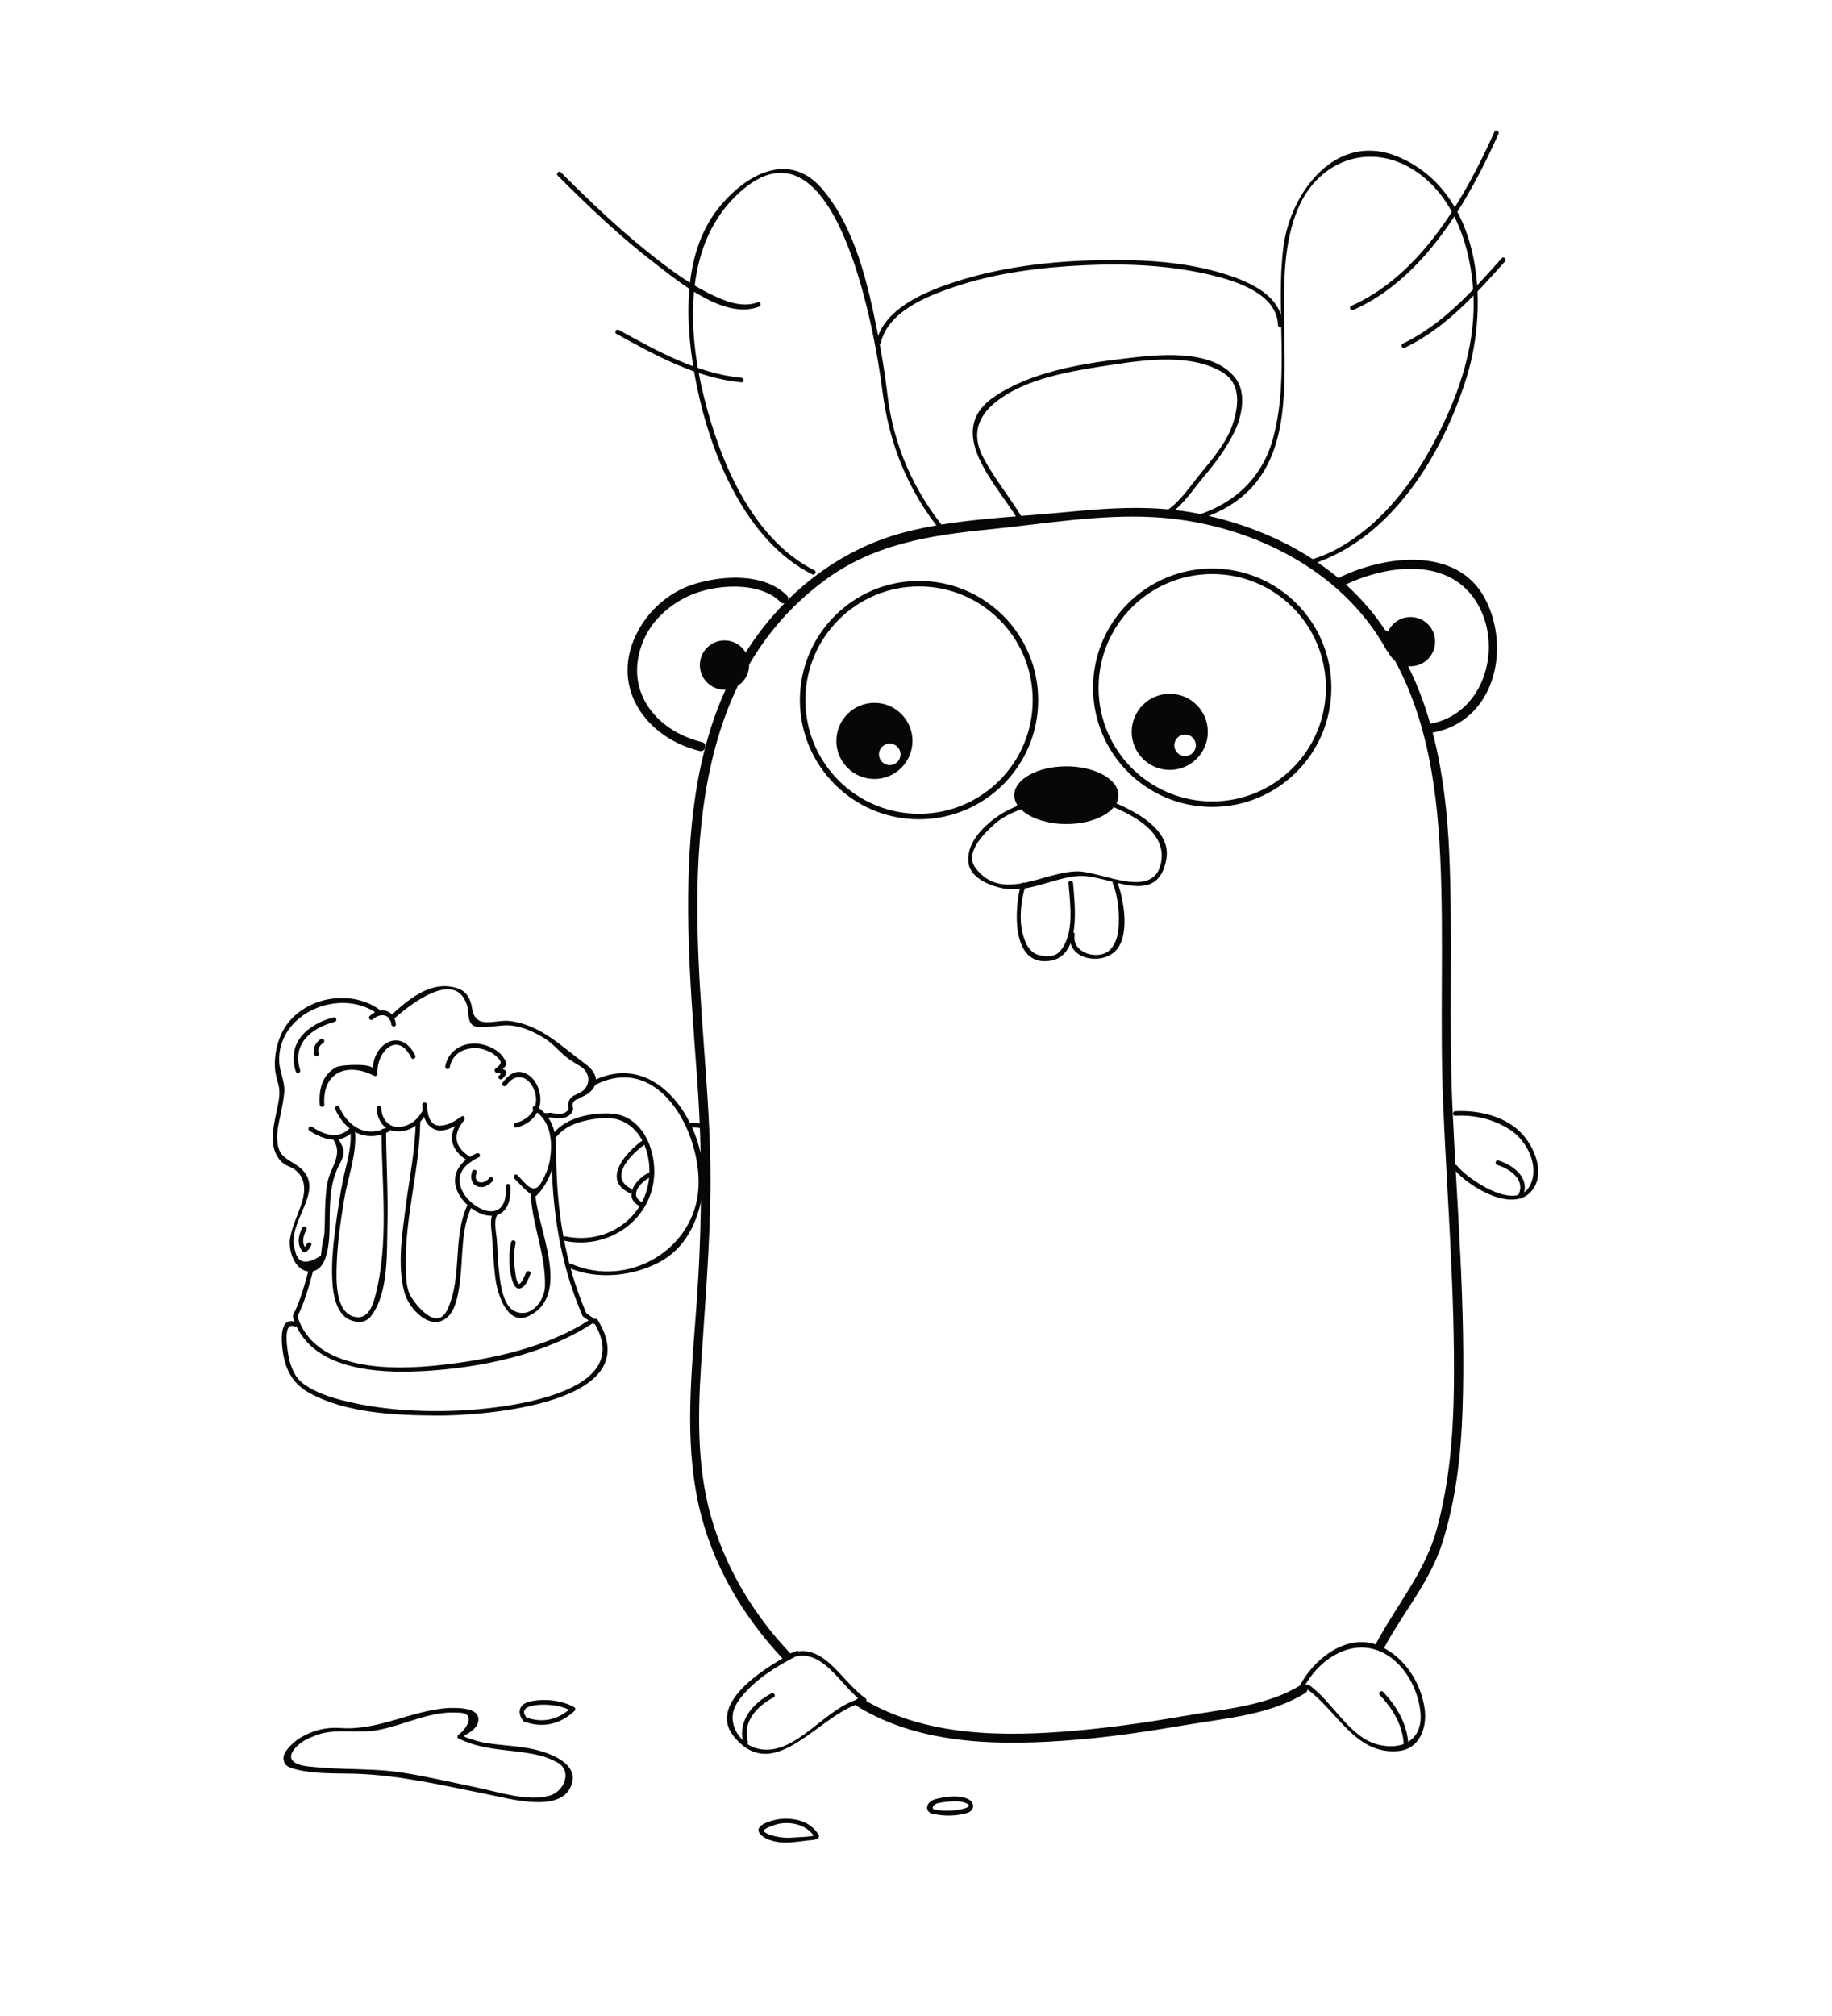 <?xml version="1.0" encoding="utf-8"?>
<!-- Generator: Adobe Illustrator 16.0.0, SVG Export Plug-In . SVG Version: 6.00 Build 0)  -->
<!DOCTYPE svg PUBLIC "-//W3C//DTD SVG 1.1//EN" "http://www.w3.org/Graphics/SVG/1.1/DTD/svg11.dtd">
<svg version="1.1" id="Layer_1" xmlns="http://www.w3.org/2000/svg" xmlns:xlink="http://www.w3.org/1999/xlink" x="0px" y="0px"
	 width="500px" height="550px" viewBox="0 0 500 550" enable-background="new 0 0 500 550" xml:space="preserve">
<g>
	<g>
		<path fill="#070707" d="M380.542,176.064c-10.848-19.739-31.381-31.375-52.943-35.821c-12.13-2.501-24.112-1.761-36.343-0.555
			c-14.654,1.445-30.123,1.805-44.406,5.531c-22.595,5.895-40.271,23.213-49.427,44.282c-8.579,19.738-9.901,41.975-9.547,63.215
			c0.235,14.157,1.443,28.279,2.447,42.396c1.421,19.988,1.246,39.928-0.156,59.916c-1.313,18.719-3.59,37.445,0.603,55.965
			c3.556,15.711,11.891,29.848,22.853,41.518c1.105,1.178,2.87-0.594,1.768-1.768c-9.355-9.961-16.411-21.453-20.592-34.484
			c-4.538-14.141-4.412-28.92-3.471-43.576c1.053-16.408,2.463-32.723,2.577-49.18c0.089-12.916-0.885-25.77-1.825-38.639
			c-3.178-43.547-6.461-97.153,32.785-126.392c13.587-10.123,28.954-12.431,45.322-14.069c14.796-1.48,29.825-4.136,44.729-3.314
			c25.053,1.382,51.067,13.672,63.47,36.237C379.16,178.739,381.319,177.478,380.542,176.064L380.542,176.064z"/>
	</g>
	<g>
		<path fill="#070707" d="M234.036,465.537c17.55,10.783,39.752,10.738,59.611,9.109c10.017-0.822,19.972-2.342,29.875-4.023
			c10.946-1.857,23.144-2.756,32.744-8.754c1.363-0.852,0.109-3.016-1.262-2.158c-9.05,5.652-20.554,6.496-30.871,8.283
			c-10.11,1.752-20.262,3.248-30.486,4.152c-19.368,1.711-41.245,1.742-58.35-8.768C233.92,462.531,232.666,464.695,234.036,465.537
			L234.036,465.537z"/>
	</g>
	<g>
		<path fill="#070707" d="M257.886,145.565c1.612,0,1.612-2.5,0-2.5S256.273,145.565,257.886,145.565L257.886,145.565z"/>
	</g>
	<g>
		<path fill="#070707" d="M191.622,202.467c-13.037-3.165-21.622-14.53-15.988-27.768c2.29-5.381,6.751-9.418,11.933-11.938
			c7-3.404,19.633-4.369,25.442,1.474c1.138,1.145,2.905-0.624,1.768-1.768c-6.165-6.201-17.514-5.533-25.29-3.129
			c-7.061,2.183-12.886,7.458-16.012,14.099c-6.84,14.532,3.164,27.964,17.482,31.441
			C192.523,205.258,193.188,202.847,191.622,202.467L191.622,202.467z"/>
	</g>
	<g>
		<path fill="#070707" d="M366.14,160.057c11.296-5.778,28.535-8.468,36.53,3.728c7.899,12.048,2.718,31.021-12.444,33.701
			c-1.586,0.28-0.912,2.689,0.664,2.411c16.905-2.987,21.522-22.632,14.573-36.278c-7.62-14.965-28.127-12.093-40.585-5.72
			C363.442,158.633,364.707,160.79,366.14,160.057L366.14,160.057z"/>
	</g>
	<g>
		<path fill="#070707" d="M278.211,220.675c0.305-0.041,0.608-0.082,0.913-0.123c-0.056-0.409-0.111-0.818-0.166-1.228
			c-3.745,1.493-6.501,2.882-9.604,5.706c-2.955,2.689-5.583,6.299-5.019,10.455c0.594,4.364,6.674,6.52,10.274,7.013
			c6.67,0.912,13.227-3.116,19.818-3.509c8.156-0.487,21.43,8.919,23.885-4.529c1.651-9.049-10.969-14.399-17.497-16.822
			c-0.757-0.281-1.081,0.927-0.332,1.205c6.848,2.542,18.072,7.35,16.419,16.404c-1.889,10.347-16.047,2.668-22.475,2.491
			c-9.222-0.253-20.873,8.862-28.232-1.006c-2.982-4,2.256-9.192,4.928-11.623c2.632-2.395,5.023-3.326,8.167-4.58
			c0.649-0.259,0.565-1.178-0.166-1.228c-0.426-0.029-0.817,0.092-1.245,0.167C277.086,219.61,277.423,220.815,278.211,220.675
			L278.211,220.675z"/>
	</g>
	<g>
		<path fill="#070707" d="M303.714,241.012c1.388,3.506,1.748,7.385,1.623,11.126c-0.08,2.375-0.558,4.983-2.198,6.797
			c-2.991,3.307-10.709,1.231-9.826-3.871c0.137-0.788-1.068-1.125-1.205-0.332c-1.155,6.675,7.628,8.662,11.915,5.086
			c4.603-3.838,2.763-14.421,0.896-19.138C304.626,239.939,303.417,240.262,303.714,241.012L303.714,241.012z"/>
	</g>
	<g>
		<path fill="#070707" d="M214.821,452.775c9.358-4.666,14.296,7.137,20.753,11.607c0.05-0.381,0.1-0.762,0.149-1.143
			c-10.238,1.625-18.425,16.57-29.201,13.754c-3.925-1.025-7.095-5.383-6.517-9.365c0.406-2.793,2.648-5.193,4.544-7.1
			c3.755-3.773,8.608-6.58,13.327-8.975c0.719-0.365,0.086-1.443-0.631-1.08c-6.602,3.352-24.949,13.824-16.792,23.482
			c11.472,13.584,23.938-7.66,35.601-9.512c0.586-0.092,0.542-0.869,0.149-1.143c-7.072-4.896-11.793-16.703-22.015-11.607
			C213.468,452.057,214.102,453.135,214.821,452.775L214.821,452.775z"/>
	</g>
	<g>
		<path fill="#070707" d="M204.112,475.189c-1.561-5.482,2.52-9.744,7.043-12.123c0.714-0.375,0.082-1.453-0.631-1.08
			c-5.044,2.654-9.33,7.521-7.618,13.535C203.127,476.297,204.333,475.967,204.112,475.189L204.112,475.189z"/>
	</g>
	<g>
		<path fill="#070707" d="M355.019,462.178c3.739-9.027,14.11-16.352,23.418-10.746c5.26,3.168,8.592,9.602,9.226,15.568
			c0.771,7.266-4.39,10.518-11.083,9.07c-8.322-1.799-12.747-11.842-19.403-16.432c-0.666-0.459-1.29,0.625-0.631,1.08
			c8.428,5.811,13.293,18.217,25.243,16.977c5.791-0.6,7.775-6.576,7.021-11.625c-1.059-7.082-5.377-13.848-11.978-16.906
			c-9.482-4.393-19.551,4.311-23.018,12.682C353.505,462.59,354.715,462.91,355.019,462.178L355.019,462.178z"/>
	</g>
	<g>
		<path fill="#070707" d="M376.579,462.453c3.548,3.682,6.36,8.387,6.538,13.609c0.027,0.805,1.277,0.807,1.25,0
			c-0.189-5.559-3.119-10.566-6.903-14.494C376.903,460.988,376.021,461.873,376.579,462.453L376.579,462.453z"/>
	</g>
	<g>
		<path fill="#070707" d="M397.18,304.4c5.372-0.299,10.607,0.953,15.115,3.93c4.512,2.977,8.05,10.027,5.214,15.225
			c-3.873,7.098-16.866-1.826-19.887-5.559c-0.508-0.627-1.387,0.264-0.885,0.885c3.992,4.932,17.547,13.193,22.138,4.779
			c2.505-4.59-0.31-10.91-3.475-14.34c-4.443-4.812-11.922-6.52-18.221-6.17C396.378,303.193,396.374,304.445,397.18,304.4
			L397.18,304.4z"/>
	</g>
	<g>
		<path fill="#070707" d="M408.624,317.814c3.512,1.088,7.874,4.08,5.736,8.25c-0.366,0.715,0.712,1.348,1.08,0.631
			c2.537-4.951-2.104-8.73-6.484-10.086C408.184,316.371,407.856,317.578,408.624,317.814L408.624,317.814z"/>
	</g>
	<circle fill="none" stroke="#070707" stroke-width="1.5" stroke-miterlimit="10" cx="330.847" cy="187.628" r="31.771"/>
	<path fill="none" stroke="#070707" stroke-width="1.5" stroke-miterlimit="10" d="M282.6,190.999
		c0-17.543-14.222-31.766-31.768-31.766c-17.546,0-31.771,14.223-31.771,31.766c0,17.549,14.225,31.772,31.771,31.772
		C268.378,222.771,282.6,208.548,282.6,190.999z"/>
	<path fill="#070707" d="M391.684,175.052c0-3.71-3.009-6.719-6.719-6.719c-3.714,0-6.722,3.009-6.722,6.719
		c0,3.714,3.008,6.721,6.722,6.721C388.675,181.773,391.684,178.766,391.684,175.052z"/>
	<circle fill="#070707" cx="197.728" cy="181.441" r="6.722"/>
	<path fill="#070707" d="M305.257,216.95c0-4.351-6.366-7.873-14.215-7.873c-7.854,0-14.22,3.522-14.22,7.873
		c0,4.346,6.365,7.87,14.22,7.87C298.891,224.819,305.257,221.295,305.257,216.95z"/>
	<path fill="#070707" d="M319.255,189.277c-5.737,0-10.385,4.647-10.385,10.386c0,5.734,4.647,10.387,10.385,10.387
		c5.736,0,10.387-4.653,10.387-10.387C329.642,193.924,324.991,189.277,319.255,189.277z M323.437,206.268
		c-1.623,0-2.939-1.316-2.939-2.939c0-1.624,1.316-2.94,2.939-2.94c1.624,0,2.94,1.317,2.94,2.94
		C326.377,204.952,325.061,206.268,323.437,206.268z"/>
	<path fill="#070707" d="M238.651,191.751c-5.736,0-10.383,4.647-10.383,10.384c0,5.736,4.647,10.389,10.383,10.389
		c5.737,0,10.386-4.653,10.386-10.389C249.037,196.398,244.388,191.751,238.651,191.751z M242.831,208.744
		c-1.621,0-2.937-1.317-2.937-2.94c0-1.624,1.316-2.94,2.937-2.94c1.626,0,2.942,1.317,2.942,2.94
		C245.773,207.426,244.457,208.744,242.831,208.744z"/>
	<g>
		<path fill="#070707" d="M291.62,240.905c0.429,5.672,1.766,14.014-2.357,18.637c-1.429,1.602-3.648,1.497-5.548,1.068
			c-2.823-0.639-4.007-3.508-4.621-6.007c-1.015-4.127-0.416-8.957,0.775-12.98c0.229-0.775-0.977-1.103-1.205-0.332
			c-1.862,6.285-2.848,22.605,8.04,20.816c8.524-1.399,6.618-15.225,6.166-21.202C292.81,240.107,291.56,240.101,291.62,240.905
			L291.62,240.905z"/>
	</g>
	<g>
		<path fill="#070707" d="M175.626,310.949c-4.424,3.02-11.525,10.648-4.014,14.425c0.718,0.36,1.351-0.718,0.631-1.08
			c-6.454-3.244,0.387-9.79,4.014-12.265C176.919,311.577,176.294,310.494,175.626,310.949L175.626,310.949z"/>
	</g>
	<g>
		<path fill="#070707" d="M192.212,306.687c-1.279-0.27-2.568-0.376-3.874-0.326c-0.804,0.03-0.807,1.28,0,1.25
			c1.196-0.045,2.37,0.034,3.542,0.281C192.666,308.058,193,306.853,192.212,306.687L192.212,306.687z"/>
	</g>
	<g>
		<path fill="#070707" d="M177.114,319.923c-3.662,1.679-7.439,6.959-2.207,9.278c0.73,0.323,1.367-0.754,0.631-1.08
			c-4.293-1.902-0.551-5.854,2.207-7.118C178.477,320.667,177.841,319.59,177.114,319.923L177.114,319.923z"/>
	</g>
	<g>
		<path fill="#070707" d="M376.738,173.722c12.126,17.765,15.398,39.279,16.355,60.335c1.021,22.467-0.166,44.972,0.794,67.457
			c1.103,25.816,3.239,51.592,2.904,77.451c-0.165,12.779-1.242,25.357-4.526,37.742c-3.16,11.918-10.771,20.697-16.512,31.311
			c-0.768,1.418,1.392,2.68,2.158,1.262c5.2-9.611,12.412-17.857,15.753-28.426c3.694-11.688,5.079-23.895,5.493-36.098
			c0.941-27.768-1.531-55.525-2.771-83.242c-1.028-23.006,0.18-46.027-0.865-69.021c-0.95-20.917-4.608-42.428-16.626-60.033
			C377.994,171.138,375.826,172.387,376.738,173.722L376.738,173.722z"/>
	</g>
	<g>
		<path fill="#070707" d="M222.298,155.612c-16.985-8.531-25.747-29.704-30.11-47.073c-4.476-17.815-5.718-40.664,8.235-54.683
			c27.103-27.23,38.311,36.145,40.382,52.582c1.849,14.676,6.947,27.421,16.338,38.913c0.511,0.625,1.39-0.265,0.885-0.884
			c-8.798-10.765-14.241-23.179-15.851-37.02c-0.657-5.652-1.597-11.273-2.705-16.853c-2.626-13.23-6.095-28.513-15.073-39.041
			c-9.113-10.687-21.1-3.854-28.367,5.296c-10.396,13.092-8.984,33.146-5.861,48.458c3.825,18.748,13.333,42.261,31.496,51.383
			C222.386,157.052,223.019,155.974,222.298,155.612L222.298,155.612z"/>
	</g>
	<g>
		<path fill="#070707" d="M327.087,141.764c38.459-12.224,14.898-58.969,27.69-85.987c5.525-11.671,18.099-16.502,29.506-10.326
			c12.455,6.744,17.336,22.096,17.87,35.336c0.588,14.579-4.627,28.643-11.513,41.235c-6.235,11.403-14.74,21.944-26.392,28.084
			c-2.096,1.104-4.323,1.91-6.573,2.63c-0.765,0.245-0.438,1.452,0.332,1.205c21.919-7.015,35.829-30.173,42.29-51.055
			c6.332-20.463,3.888-50.511-18.633-60.083c-16.935-7.199-29.53,9.661-31.4,24.661c-2.146,17.224,1.761,35.016-2.772,51.972
			c-2.845,10.642-10.341,17.816-20.737,21.121C325.989,140.802,326.316,142.009,327.087,141.764L327.087,141.764z"/>
	</g>
	<g>
		<path fill="#070707" d="M240.387,93.54c2.028-8.492,12.301-12.6,19.657-15.122c11.565-3.964,24.002-5.511,36.164-6.064
			c11.543-0.524,23.375,0.021,34.634,2.761c6.683,1.626,17.725,5.107,17.941,13.576c0.021,0.805,1.271,0.807,1.25,0
			c-0.202-7.891-8.744-11.666-15.179-13.748c-11.964-3.871-25.195-4.296-37.651-3.879c-13.157,0.44-26.611,2.277-39.057,6.694
			c-7.362,2.613-16.96,7.054-18.965,15.449C238.994,93.991,240.2,94.324,240.387,93.54L240.387,93.54z"/>
	</g>
	<g>
		<path fill="#070707" d="M278.74,140.846c-3.321-5.42-7.402-10.377-10.372-16.009c-4.331-8.216,0.27-13.903,7.623-17.947
			c8.085-4.447,18.604-6,27.586-7.371c9.264-1.414,21.661-3.065,30.104,2.077c5.099,3.104,4.39,9.119,2.783,14.042
			c-1.623,4.972-5.438,9.448-8.696,13.402c-2.654,3.22-5.493,7.544-8.909,9.939c-0.436,0.305-0.398,0.98,0.149,1.142
			c0.049,0.015,0.098,0.029,0.146,0.043c0.196,0.058,0.474,0.005,0.608-0.161c0.062-0.077,0.125-0.154,0.188-0.231
			c0.504-0.619-0.375-1.509-0.885-0.884c0.092,0.009,0.183,0.018,0.273,0.027c0.05,0.381,0.1,0.761,0.149,1.142
			c3.644-2.554,6.308-6.771,9.162-10.135c3.221-3.794,6.193-7.826,8.352-12.322c1.978-4.117,3.256-10.507,0.147-14.484
			c-6.476-8.287-21.72-6.316-30.688-5.244c-11.65,1.394-25.162,3.638-35.067,10.344c-13.925,9.427,0.392,23.674,6.264,33.259
			C278.081,142.163,279.162,141.536,278.74,140.846L278.74,140.846z"/>
	</g>
	<g>
		<path fill="#070707" d="M369.4,84.544c19.217-8.508,31.339-29.674,39.575-48.007c0.327-0.729-0.75-1.365-1.08-0.631
			c-8.171,18.19-20.085,39.128-39.126,47.559C368.034,83.791,368.67,84.867,369.4,84.544L369.4,84.544z"/>
	</g>
	<g>
		<path fill="#070707" d="M383.455,94.854c10.981-5.284,19.318-14.564,27.296-23.524c0.533-0.6-0.348-1.487-0.885-0.884
			c-7.908,8.883-16.155,18.09-27.042,23.329C382.098,94.124,382.732,95.202,383.455,94.854L383.455,94.854z"/>
	</g>
	<g>
		<path fill="#070707" d="M206.825,82.466c-4.562,1.729-9.604-0.548-13.667-2.594c-5.939-2.993-11.345-7.114-16.512-11.258
			c-8.313-6.666-16.024-14.063-23.556-21.588c-0.571-0.57-1.455,0.313-0.884,0.884c8.405,8.398,17.039,16.657,26.478,23.896
			c6.826,5.235,18.965,15.472,28.474,11.866C207.903,83.389,207.58,82.18,206.825,82.466L206.825,82.466z"/>
	</g>
	<g>
		<path fill="#070707" d="M202.306,103.059c-12.201-1.21-22.853-7.259-33.416-13.033c-0.708-0.387-1.338,0.692-0.631,1.079
			c10.786,5.896,21.594,11.969,34.047,13.204C203.108,104.389,203.101,103.138,202.306,103.059L202.306,103.059z"/>
	</g>
	<g>
		<path fill="#070707" d="M138.043,323.612c0.115,2.371-0.068,5.783-2.776,6.658c-2.138,0.689-4.602-0.609-6.229-1.9
			c-1.878-1.49-3.457-3.697-3.598-6.152c-0.186-3.215,2.644-5.287,5.249-6.498c0.73-0.34,0.095-1.416-0.631-1.08
			c-3.035,1.41-5.83,3.773-5.873,7.365c-0.036,2.938,1.944,5.641,4.149,7.391c2.013,1.598,4.851,2.859,7.435,2.025
			c3.204-1.035,3.663-4.955,3.525-7.809C139.254,322.81,138.004,322.806,138.043,323.612L138.043,323.612z"/>
	</g>
	<g>
		<path fill="#070707" d="M128.66,315.83c-4.564-2.635-5.372-6.156-1.947-10.262c0.423-0.508-0.141-1.426-0.757-0.982
			c-1.778,1.275-3.661,2.467-5.915,2.514c-2.942,0.062-3.458-3.564-3.519-5.721c-0.022-0.805-1.273-0.807-1.25,0
			c0.071,2.529,0.556,5.193,2.93,6.529c2.715,1.529,6.263-0.721,8.385-2.242c-0.252-0.328-0.505-0.654-0.757-0.982
			c-3.977,4.768-3.155,9.133,2.2,12.227C128.729,317.314,129.358,316.234,128.66,315.83L128.66,315.83z"/>
	</g>
	<g>
		<path fill="#070707" d="M115.357,302.938c-1.257,2.447-3.381,4.223-6.184,4.486c-3.17,0.297-5.002-2.188-5.102-5.107
			c-0.027-0.803-1.277-0.807-1.25,0c0.104,3.057,1.742,5.922,5.029,6.301c3.706,0.424,6.938-1.84,8.586-5.049
			C116.804,302.852,115.725,302.221,115.357,302.938L115.357,302.938z"/>
	</g>
	<g>
		<path fill="#070707" d="M105.505,307.623c-5.613,2.888-10.559-0.292-12.926-5.622c-0.327-0.735-1.403-0.099-1.079,0.631
			c2.677,6.028,8.441,9.258,14.636,6.071C106.853,308.334,106.221,307.256,105.505,307.623L105.505,307.623z"/>
	</g>
	<g>
		<path fill="#070707" d="M95.745,307.494c-3.197,3.541-7.144,2.195-10.651-0.098c-0.677-0.441-1.303,0.641-0.631,1.08
			c4.01,2.621,8.599,3.852,12.166-0.098C97.167,307.783,96.287,306.896,95.745,307.494L95.745,307.494z"/>
	</g>
	<g>
		<path fill="#070707" d="M155.145,302.641c-0.931,1.662-3.296,1.25-4.853,0.946c-0.787-0.154-1.123,1.051-0.332,1.205
			c2.153,0.421,5.01,0.718,6.264-1.521C156.618,302.567,155.539,301.938,155.145,302.641L155.145,302.641z"/>
	</g>
	<g>
		<path fill="#070707" d="M107.228,278.225c4.036-3.685,17.025-14.21,20.226-3.986c0.752,2.404-0.323,5.781,3.358,5.98
			c2.235,0.12,4.444-0.343,6.673-0.475c4.041-0.238,7.874,1.506,11.206,3.588c2.548,1.593,4.288,4.033,6.714,5.699
			c0.924,0.635,1.872,1.204,2.839,1.771c3.477,2.04,2.864,6.419-0.633,7.585c-0.761,0.254-0.435,1.461,0.332,1.205
			c5.146-1.716,6.509-5.896,1.898-9.266c-6.578-4.806-12.279-10.788-20.772-11.786c-4.018-0.472-9.339,2.569-10.249-3.549
			c-0.348-2.341-1.428-4.507-3.839-5.329c-7.298-2.488-13.581,3.062-18.637,7.677C105.748,277.885,106.634,278.767,107.228,278.225
			L107.228,278.225z"/>
	</g>
	<g>
		<path fill="#070707" d="M91.08,311.082c1.989,3.135,0.331,5.972-0.923,8.96c-0.956,2.278-1.157,4.874-1.326,7.31
			c-0.209,3.014-0.099,6.044-0.293,9.062c-0.079,1.226-0.573,2.579-0.682,3.846c-0.091,0.772-0.183,1.544-0.274,2.315
			c-3.961,2.54-6.299,2.111-7.015-1.285c-2.99-8.354,10.24-17.519-0.252-23.829c-3.025-1.818-4.372-2.687-4.643-6.337
			c-0.187-2.522,0.513-5.127,1.017-7.58c0.379-1.848,0.72-3.688,0.9-5.564c0.251-2.629-1.246-5.513-1.379-8.209
			c-0.66-13.418,16.619-20.466,26.636-13.301c0.657,0.47,1.28-0.615,0.631-1.079c-8.589-6.144-22.701-2.923-26.93,7.235
			c-1.135,2.727-1.659,5.681-1.514,8.626c0.076,1.546,0.538,3.091,0.941,4.574c0.679,2.502,0.012,4.924-0.49,7.385
			c-0.927,4.544-2.272,9.796,1.175,13.589c0.46,0.506,1.431,1.102,2.038,1.347c4.397,1.771,4.987,5.657,3.746,9.731
			c-1.019,3.343-2.646,6.393-3.266,9.863c-0.648,3.63,1.588,9.741,5.989,9.112c5.304-0.758,4.739-11.509,4.809-15.059
			c0.097-4.975,0.277-9.577,2.655-14.078c1.689-3.196,1.553-4.076-0.471-7.265C91.729,309.772,90.646,310.399,91.08,311.082
			L91.08,311.082z"/>
	</g>
	<g>
		<path fill="#070707" d="M122.721,291.238c0.643-3.467,3.328-5.166,6.707-5.283c1.562-0.055,3.099,0.424,4.474,1.121
			c0.702,0.355,1.302,0.871,1.87,1.408c1.416,1.338,0.978,1.918-0.483,2.984c-0.493,0.361-0.34,1.137,0.315,1.166
			c1.071,0.135,1.27,0.404,0.595,0.807c-0.596,0.545,0.291,1.428,0.884,0.885c2.024-1.855,0.969-2.836-1.479-2.941
			c0.105,0.389,0.21,0.775,0.315,1.164c2.092-1.529,3.076-1.98,1.257-4.354c-1.388-1.811-3.554-2.83-5.732-3.301
			c-4.47-0.969-9.07,1.385-9.928,6.012C121.369,291.693,122.574,292.029,122.721,291.238L122.721,291.238z"/>
	</g>
	<g>
		<path fill="#070707" d="M138.217,296.072c2.533-3.637,6.131-2.455,7.597,1.359c1.65,4.297-0.978,7.922-5.189,8.967
			c-0.782,0.195-0.45,1.4,0.332,1.205c5.353-1.328,7.955-6.123,5.754-11.256c-0.775-1.811-2.345-3.463-4.326-3.852
			c-2.259-0.443-4.062,1.242-5.247,2.945C136.676,296.104,137.76,296.729,138.217,296.072L138.217,296.072z"/>
	</g>
	<g>
		<path fill="#070707" d="M145.662,302.857c4.708,2.803,5.217,8.631,4.415,13.555c-0.338,2.076-1.148,4.051-2.146,5.889
			c-2.284,4.201-4.41,0.561-6.698-1.688c-0.575-0.564-1.459,0.318-0.884,0.885c1.738,1.707,3.198,3.539,5.313,4.783
			c0.244,0.143,0.558,0.098,0.757-0.098c6.004-5.92,8.222-19.436-0.126-24.406C145.599,301.363,144.97,302.445,145.662,302.857
			L145.662,302.857z"/>
	</g>
	<g>
		<path fill="#070707" d="M113.323,287.947c-3.743-7.605-11.232-3.611-11.627,3.639c0.084-1.547-8.673-1.156-9.922-0.459
			c-3.877,2.168-4.792,6.039-4.512,10.252c0.053,0.801,1.304,0.805,1.25,0c-0.595-8.936,6.324-11.633,13.582-7.891
			c0.393,0.201,0.973-0.041,0.94-0.541c-0.389-5.947,5.481-11.941,9.209-4.369C112.6,289.301,113.678,288.668,113.323,287.947
			L113.323,287.947z"/>
	</g>
	<g>
		<path fill="#070707" d="M161.852,296.296c17.789-9.654,29.522,12.52,28.787,27.572c-0.828,16.946-19.126,27.772-34.745,20.936
			c-0.731-0.319-1.368,0.757-0.631,1.08c7.843,3.433,18.228,2.285,25.529-2.011c7.042-4.143,10.398-12.2,11.097-20.005
			c1.461-16.32-12.535-38.492-30.668-28.652C160.513,295.601,161.144,296.68,161.852,296.296L161.852,296.296z"/>
	</g>
	<g>
		<path fill="#070707" d="M151.965,310.045c2.787-3.485,7.792-4.546,12.02-4.987c7.685-0.801,12.333,5.034,13.134,12.154
			c1.491,13.254-10.204,22.696-22.677,20.105c-0.787-0.163-1.121,1.041-0.332,1.205c13.768,2.859,26.929-8.274,24.072-22.942
			c-1.121-5.754-4.791-11.322-11.198-11.768c-5.306-0.369-12.411,0.981-15.902,5.348
			C150.583,309.783,151.461,310.674,151.965,310.045L151.965,310.045z"/>
	</g>
	<g>
		<path fill="#070707" d="M150.54,314.496c0.078,15.342,2.272,30.193,8.384,44.354c0.318,0.738,1.395,0.1,1.079-0.631
			c-6.014-13.934-8.136-28.623-8.213-43.723C151.786,313.689,150.536,313.689,150.54,314.496L150.54,314.496z"/>
	</g>
	<g>
		<path fill="#070707" d="M144.82,325.132c0.254,8.76,4.194,17.047,3.913,25.888c-0.118,3.716-3.716,8.77-8.232,6.709
			c-3.63-1.657-4.083-8.913-4.432-12.115c-0.269-2.464-0.271-4.948-0.473-7.417c-0.139-1.71-0.864-4.895-0.01-6.479
			c0.383-0.709-0.697-1.341-1.079-0.631c-0.92,1.706-0.361,4.294-0.236,6.121c0.277,4.076,0.444,8.152,1.032,12.2
			c0.561,3.86,3.263,12.404,8.99,9.631c12.079-5.85,2.059-24.202,1.778-33.907C146.046,324.327,144.796,324.325,144.82,325.132
			L144.82,325.132z"/>
	</g>
	<g>
		<path fill="#070707" d="M127.663,328.552c-3.436,7.262-2.217,15.452-3.787,23.143c-0.391,1.916-0.924,3.761-1.75,5.541
			c-2.935,6.324-8.726-1.475-9.894-3.364c-1.479-2.394-1.412-5.807-1.471-8.512c-0.29-13.26,3.756-26.195,3.939-39.396
			c0.011-0.807-1.239-0.806-1.25,0c-0.106,7.666-1.708,15.333-2.679,22.922c-0.969,7.574-2.403,16.105-0.422,23.631
			c1.259,4.784,7.589,11.242,12.112,6.487c2.174-2.285,2.788-6.942,3.136-9.896c0.785-6.657,0.212-13.727,3.145-19.925
			C129.084,328.458,128.007,327.823,127.663,328.552L127.663,328.552z"/>
	</g>
	<g>
		<path fill="#070707" d="M104.114,308.523c0.079,14.814,2.102,30.462-1.679,44.98c-0.754,2.898-2.069,6.558-5.661,5.753
			c-5.439-1.219-5.009-10.446-4.867-14.551c0.201-5.827,1.077-11.693,2.021-17.43c1.003-6.1,3.527-12.461,2.96-18.688
			c-0.072-0.796-1.323-0.803-1.25,0c0.406,4.469-1.053,8.688-1.958,13.008c-0.876,4.186-1.486,8.44-2.049,12.679
			c-0.733,5.522-1.346,11.204-0.819,16.769c0.304,3.216,1.426,7.794,4.839,9.112c2.152,0.831,4.215,0.764,5.697-1.201
			c4.769-6.329,4.203-17.333,4.394-24.779c0.219-8.562-0.332-17.097-0.377-25.652C105.359,307.718,104.109,307.717,104.114,308.523
			L104.114,308.523z"/>
	</g>
	<g>
		<path fill="#070707" d="M161.221,359.867c-11.846,7.828-27.541,11.1-41.435,12.596c-12.532,1.348-33.722,1.729-38.558-13.16
			c-0.248-0.764-1.455-0.436-1.205,0.332c4.606,14.182,22.974,15.102,35.362,14.436c15.425-0.828,33.376-4.473,46.467-13.123
			C162.521,360.504,161.896,359.422,161.221,359.867L161.221,359.867z"/>
	</g>
	<g>
		<path fill="#070707" d="M162.037,360.723c12.374,19.936-25.774,23.654-37.114,24.125c-10.421,0.432-21.117-0.217-31.258-2.756
			c-3.747-0.938-7.537-2.227-10.72-4.463c-2.109-1.48-3.064-3.604-3.829-6.014c-0.31-0.977-2.451-11.297,1.194-9.732
			c0.732,0.314,1.37-0.762,0.631-1.08c-4.922-2.113-4.146,5.477-3.721,8.193c0.792,5.061,2.881,8.668,7.338,11.096
			c10.111,5.506,23.508,6.025,34.729,6.104c12.332,0.084,58.061-3.172,43.828-26.104
			C162.692,359.408,161.61,360.035,162.037,360.723L162.037,360.723z"/>
	</g>
	<g>
		<path fill="#070707" d="M122.338,465.967c-10.152,0.683-19,6.205-29.396,5.466c-3.969-0.282-7.357,0.574-10.802,2.543
			c-1.558,0.891-5,3.748-4.778,5.883c0.192,1.85,1.331,2.284,3.035,2.754c5.197,1.435,11.174,1.129,16.513,1.296
			c12.529,0.391,24.375,3.295,36.609,5.71c5.225,1.031,18.569,4.846,22.019-1.692c3.278-6.216-4.48-9.372-9.265-10.55
			c-4.739-1.167-9.736-1.116-14.523-2.033c-1.056-0.224-2.095-0.511-3.116-0.86c-3.152-0.975-1.806-0.809-0.139-2.064
			c0.574-0.432,1.555-1.317,1.816-2.031C131.995,465.783,125.188,465.892,122.338,465.967c-0.805,0.021-0.807,1.271,0,1.25
			c1.119-0.029,2.226-0.015,3.343,0.053c4.139,0.248,1.643,4.518-0.519,5.968c-0.359,0.241-0.45,0.86,0,1.08
			c4.099,1.994,8.379,2.694,12.872,3.183c3.192,0.346,6.35,0.698,9.473,1.467c1.519,0.41,2.975,0.988,4.368,1.735
			c4.46,2.194,2.274,7.935-1.786,9.156c-5.915,1.781-14.096-0.99-19.935-2.191c-6.779-1.394-13.501-2.996-20.343-4.064
			c-5.466-0.854-11.039-0.879-16.556-1.062c-3.041-0.102-6.067-0.301-9.093-0.62c-3.321-0.351-6.542-1.711-3.546-5.086
			c1.604-1.808,3.821-2.767,6.029-3.562c4.937-1.778,11.161-0.289,16.434-1.277c6.582-1.232,12.48-4.321,19.259-4.777
			C123.138,467.163,123.143,465.913,122.338,465.967z"/>
	</g>
	<g>
		<path fill="#070707" d="M143.112,469.695c5.051,1.854,9.846,0.697,13.727-2.969c0.291-0.275,0.219-0.789-0.126-0.982
			c-3.392-1.904-7.914-2.346-11.696-1.645c-3.175,0.59-4.15,2.896-2.18,5.436c0.494,0.635,1.372-0.256,0.884-0.885
			c-2.432-3.133,2.186-3.559,4.37-3.588c2.675-0.039,5.637,0.439,7.992,1.762c-0.042-0.328-0.084-0.654-0.126-0.982
			c-3.579,3.381-7.876,4.35-12.511,2.648C142.686,468.211,142.362,469.42,143.112,469.695L143.112,469.695z"/>
	</g>
	<g>
		<path fill="#070707" d="M223.458,500.636c-2.177-3.749-6.553-4.788-10.628-4.354c-1.347,0.143-7.458,1.47-5.398,4.013
			c1.563,1.93,5.32,2.534,7.689,2.391c1.75-0.106,3.505-0.314,5.242-0.555c0.748-0.104,2.654-0.047,3.096-0.864
			c0.383-0.709-0.696-1.341-1.079-0.631c-0.274,0.509-4.95,0.594-5.817,0.679c-1.767,0.173-3.235,0.065-4.978-0.33
			c-1.057-0.24-2.188-0.572-3.031-1.279c-0.861-0.721,3.487-2.024,3.732-2.079c3.658-0.817,8.131,0.263,10.093,3.641
			C222.783,501.963,223.864,501.334,223.458,500.636z"/>
	</g>
	<g>
		<path fill="#070707" d="M101.774,278.105c1.839-1.736,4.714-1.58,5.017,1.332c0.083,0.793,1.333,0.802,1.25,0
			c-0.176-1.69-0.942-3.101-2.625-3.646c-1.623-0.526-3.37,0.338-4.526,1.43C100.303,277.775,101.189,278.658,101.774,278.105
			L101.774,278.105z"/>
	</g>
	<g>
		<path fill="#070707" d="M157.44,298.607c-1.892,0.337-2.93,2.489-2.148,4.213c0.333,0.733,1.409,0.098,1.079-0.631
			c-0.475-1.047,0.381-2.195,1.401-2.377C158.565,299.671,158.229,298.467,157.44,298.607L157.44,298.607z"/>
	</g>
	<g>
		<path fill="#070707" d="M148.734,304.904c0.422,0,0.845,0,1.268,0c0.806,0,0.806-1.25,0-1.25c-0.422,0-0.845,0-1.268,0
			C147.928,303.654,147.928,304.904,148.734,304.904L148.734,304.904z"/>
	</g>
	<g>
		<path fill="#070707" d="M81.086,359.348c2.186-4.274,3.396-8.968,4.625-13.584c0.208-0.779-0.998-1.11-1.205-0.332
			c-1.201,4.508-2.366,9.111-4.5,13.285C79.641,359.433,80.72,360.065,81.086,359.348L81.086,359.348z"/>
	</g>
	<g>
		<path fill="#070707" d="M159.319,359.318c0.856,0.575,1.679,1.198,2.535,1.774c0.671,0.451,1.296-0.633,0.631-1.08
			c-0.856-0.575-1.679-1.198-2.535-1.774C159.279,357.787,158.654,358.871,159.319,359.318L159.319,359.318z"/>
	</g>
	<g>
		<path fill="#070707" d="M128.867,319.576c-0.526,1.488-0.314,3.247,1.237,4c1.579,0.767,3.327-0.156,4.37-1.364
			c0.523-0.607-0.356-1.496-0.884-0.885c-0.72,0.836-1.709,1.515-2.849,1.168c-1.127-0.343-0.969-1.737-0.669-2.587
			C130.342,319.146,129.134,318.821,128.867,319.576L128.867,319.576z"/>
	</g>
	<g>
		<path fill="#070707" d="M139.513,338.841c-0.778,3.326-0.646,7.505,0.377,10.764c0.269,0.857,0.943,2.211,2.077,1.899
			c1.562-0.43,2.274-2.666,2.808-3.966c0.306-0.746-0.904-1.067-1.205-0.332c-0.098,0.239-1.455,3.471-1.971,3.028
			c-0.706-0.604-0.816-2.119-0.95-2.961c-0.41-2.575-0.527-5.546,0.07-8.101C140.902,338.389,139.697,338.056,139.513,338.841
			L139.513,338.841z"/>
	</g>
	<g>
		<path fill="#070707" d="M82.542,334.889c-1.13,2.073-1.617,4.693,0.098,6.588c0.187,0.206,0.524,0.233,0.757,0.098
			c0.775-0.453,1.22-1.073,1.555-1.895c0.305-0.746-0.905-1.068-1.205-0.332c-0.215,0.527-0.494,0.862-0.98,1.146
			c0.252,0.033,0.505,0.065,0.757,0.098c-1.309-1.445-0.739-3.537,0.098-5.072C84.007,334.812,82.928,334.181,82.542,334.889
			L82.542,334.889z"/>
	</g>
	<g>
		<path fill="#070707" d="M81.91,291.946c-2.239-7.179,3.02-11.508,9.45-13.174c0.78-0.202,0.449-1.407-0.332-1.205
			c-7.119,1.845-12.764,6.889-10.323,14.711C80.944,293.045,82.15,292.718,81.91,291.946L81.91,291.946z"/>
	</g>
	<g>
		<path fill="#070707" d="M86.979,287.383c-0.4-1.145,0.274-2.229,1.234-2.843c0.676-0.434,0.05-1.516-0.631-1.08
			c-1.406,0.901-2.396,2.575-1.808,4.255C86.039,288.471,87.247,288.146,86.979,287.383L86.979,287.383z"/>
	</g>
	<g>
		<path fill="#070707" d="M255.04,494.901c2.72,0.67,6.212,0.52,8.886-0.273c2.146-0.637,2.212-2.919,0.222-3.841
			c-2.521-1.167-6.122-0.61-8.72,0.021c-3.144,0.766-3.353,4.159,0.234,4.229c0.807,0.016,0.805-1.234,0-1.25
			c-1.862-0.037-1.031-1.466,0.099-1.773c0.887-0.242,1.812-0.359,2.724-0.454c1.687-0.175,3.719-0.302,5.296,0.429
			c2.44,1.13-2.637,1.874-3.162,1.912c-1.686,0.124-3.591,0.202-5.246-0.205C254.59,493.503,254.258,494.709,255.04,494.901
			L255.04,494.901z"/>
	</g>
</g>
</svg>
